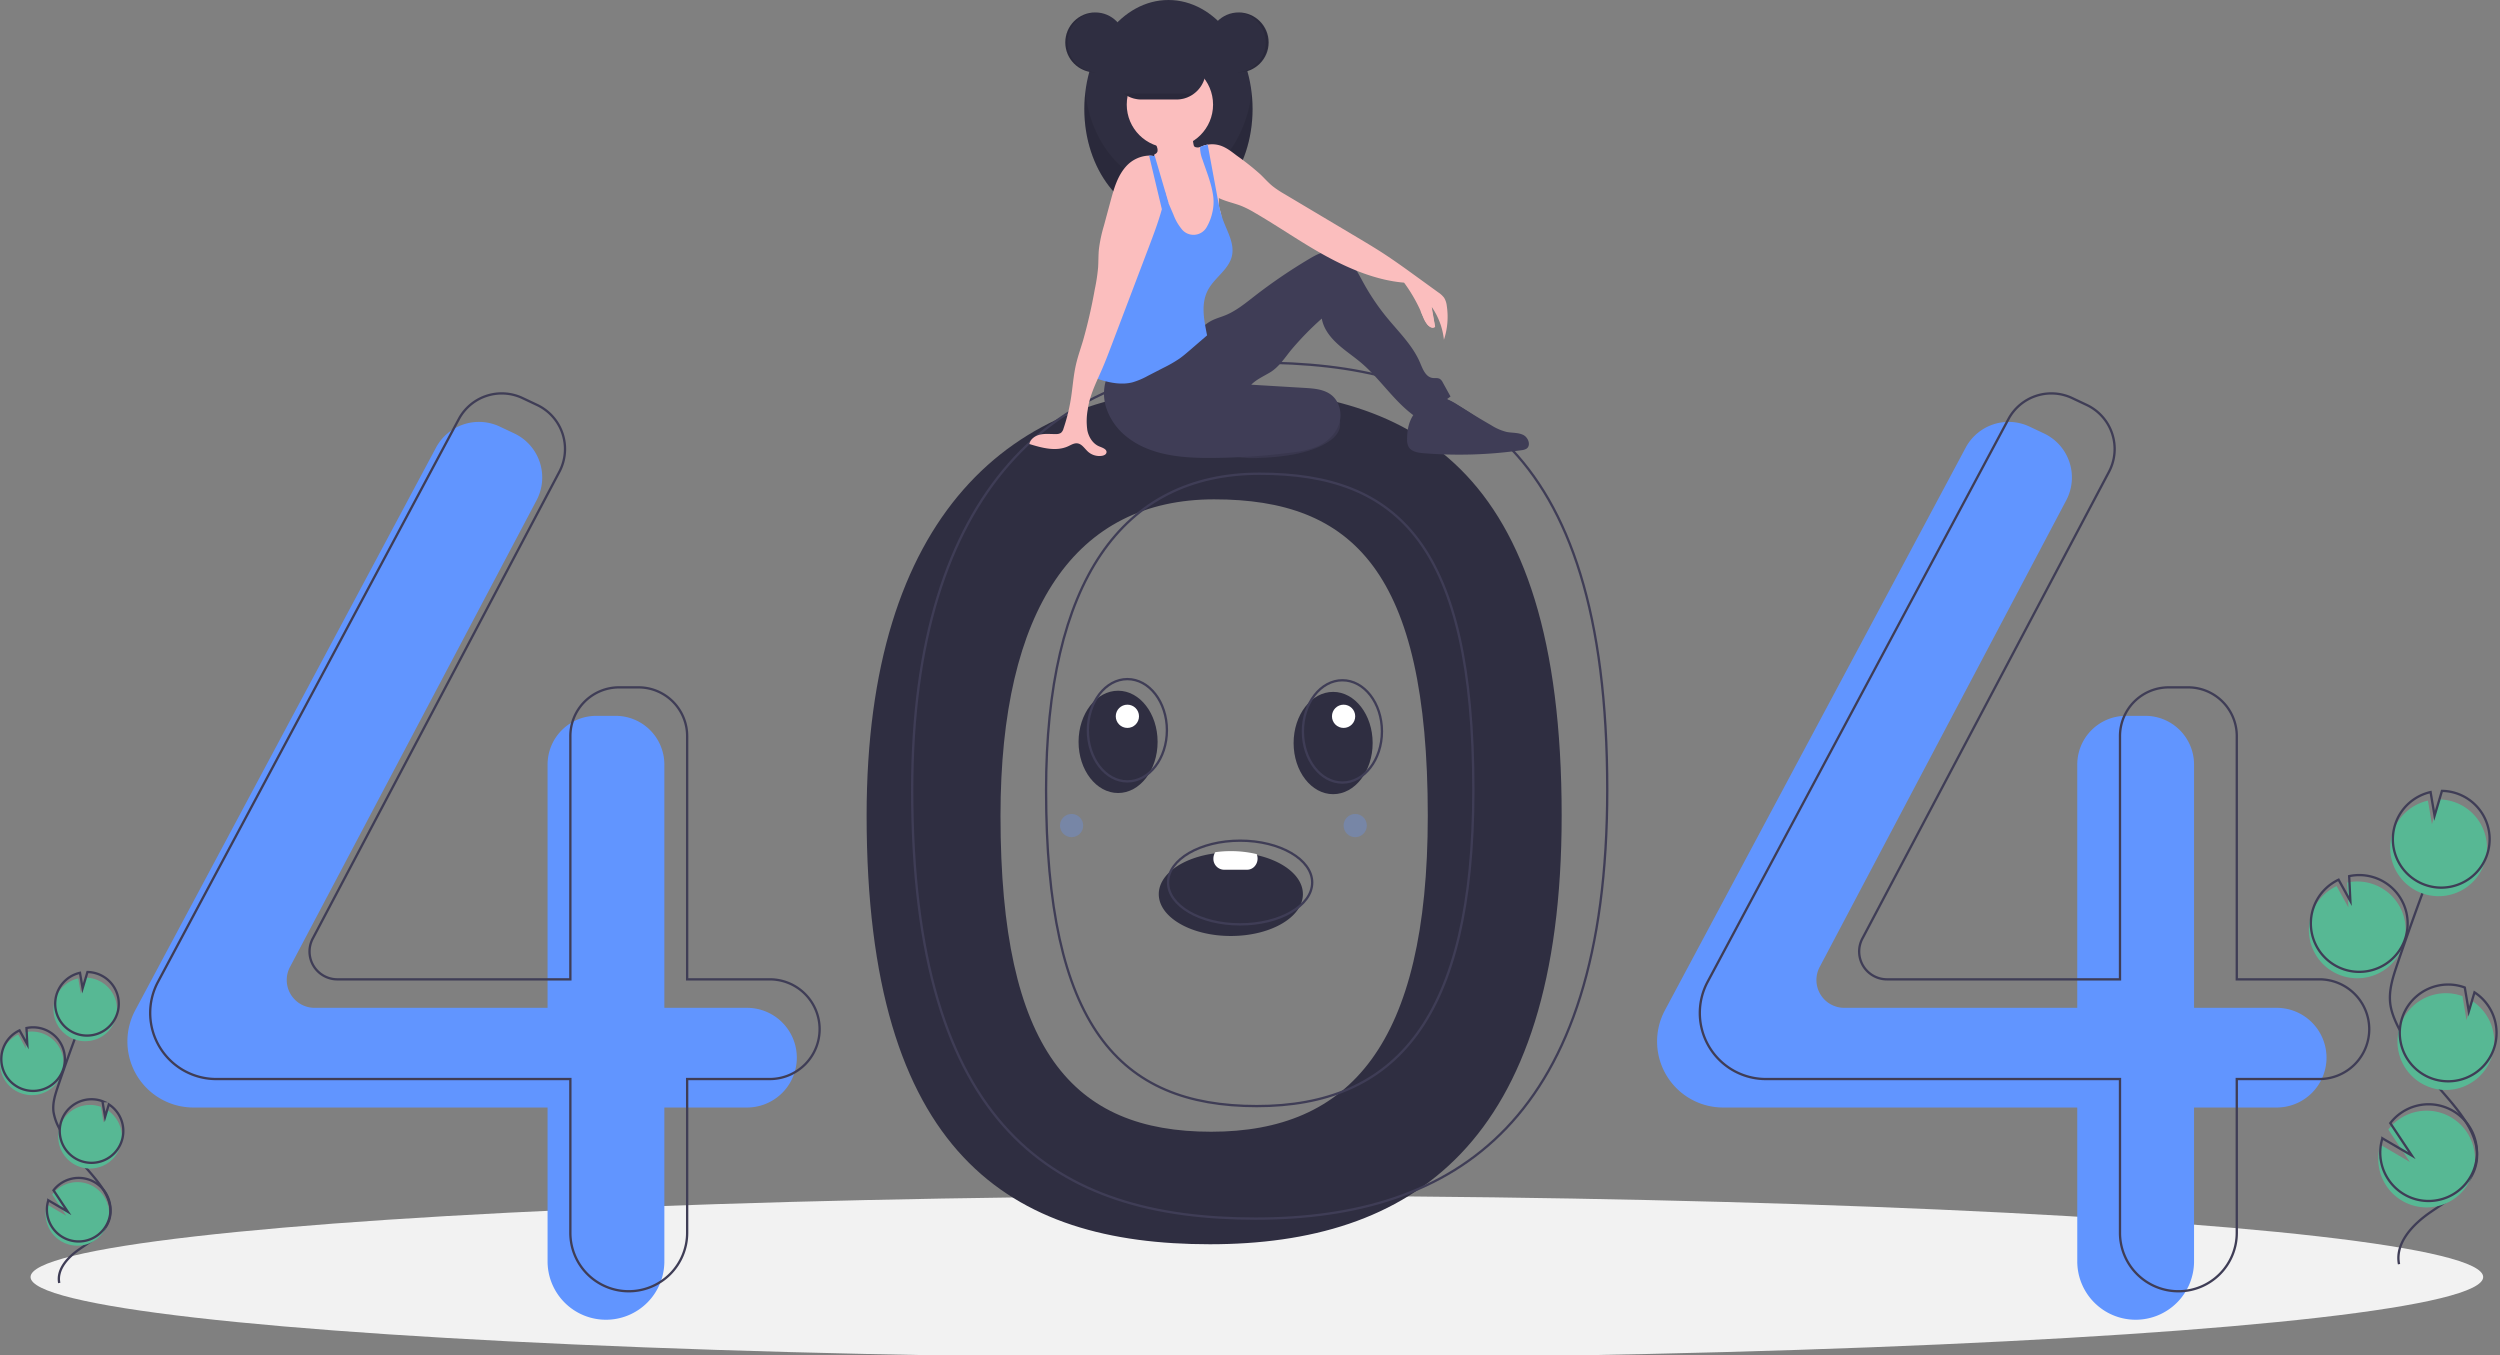 <?xml version="1.0" encoding="UTF-8" standalone="no"?>
<svg
   xmlns:dc="http://purl.org/dc/elements/1.1/"
   xmlns:cc="http://creativecommons.org/ns#"
   xmlns:rdf="http://www.w3.org/1999/02/22-rdf-syntax-ns#"
   xmlns:svg="http://www.w3.org/2000/svg"
   xmlns="http://www.w3.org/2000/svg"
   xmlns:sodipodi="http://sodipodi.sourceforge.net/DTD/sodipodi-0.dtd"
   xmlns:inkscape="http://www.inkscape.org/namespaces/inkscape"
   id="fd59ce54-f850-4dfc-bc34-dd7d379d600e"
   data-name="Layer 1"
   width="214"
   height="116"
   viewBox="0 0 214 116"
   version="1.1"
   sodipodi:docname="404.svg"
   inkscape:version="0.92.3 (2405546, 2018-03-11)">
  <rect x="0" y="0" width="214" height="116" fill="#808080" stroke="none"/>
  <defs
     id="defs117" />
  <sodipodi:namedview
     pagecolor="#ffffff"
     bordercolor="#666666"
     borderopacity="1"
     objecttolerance="10"
     gridtolerance="10"
     guidetolerance="10"
     inkscape:pageopacity="0"
     inkscape:pageshadow="2"
     inkscape:window-width="1920"
     inkscape:window-height="1016"
     id="namedview115"
     showgrid="false"
     inkscape:zoom="0.29039681"
     inkscape:cx="550.97024"
     inkscape:cy="278.34125"
     inkscape:window-x="0"
     inkscape:window-y="27"
     inkscape:window-maximized="1"
     inkscape:current-layer="fd59ce54-f850-4dfc-bc34-dd7d379d600e" />
  <title
     id="title2">page not found</title>
  <g
     id="g176"
     transform="matrix(0.199,0,0,0.199,-1.4944314e-4,2.6526001e-6)">
    <ellipse
       id="ellipse4"
       ry="34.922"
       rx="527.5"
       cy="549.309"
       cx="540.643"
       style="fill:#f2f2f2" />
    <path
       id="path6"
       transform="translate(-63.054,-157.885)"
       d="m 583.48,324.894 c -85.944,0 -147.651,55.139 -147.651,183.798 0,145.813 61.707,184.411 147.651,184.411 85.944,0 151.327,-42.274 151.327,-184.411 -5e-5,-151.94 -65.383,-183.798 -151.327,-183.798 z m 0.565,319.808 c -59.527,0 -90.626,-34.923 -90.626,-135.916 0,-89.112 32.372,-136.105 91.899,-136.105 59.527,0 91.899,30.868 91.899,136.105 -9e-5,98.447 -33.645,135.916 -93.172,135.916 z"
       inkscape:connector-curvature="0"
       style="fill:#2f2e41" />
    <path
       id="path8"
       transform="translate(-63.054,-157.885)"
       d="M 384.365,591.401 H 348.831 V 486.762 A 20.956,20.956 0 0 0 327.875,465.806 h -8.326 a 20.956,20.956 0 0 0 -20.956,20.956 V 591.401 H 198.363 a 11.963,11.963 0 0 1 -10.578,-17.552 L 293.868,373.069 A 20.956,20.956 0 0 0 284.287,344.33 l -6.262,-2.957 a 20.956,20.956 0 0 0 -27.429,9.07 L 121.214,592.475 a 28.416,28.416 0 0 0 -3.356,13.396 v 0 a 28.416,28.416 0 0 0 28.416,28.416 h 152.319 v 66.167 a 25.119,25.119 0 0 0 25.119,25.119 h 5e-5 a 25.119,25.119 0 0 0 25.119,-25.119 v -66.167 h 35.534 a 21.443,21.443 0 0 0 21.443,-21.443 v 0 a 21.443,21.443 0 0 0 -21.443,-21.443 z"
       inkscape:connector-curvature="0"
       style="fill:#6195ff" />
    <path
       id="path10"
       transform="translate(-63.054,-157.885)"
       d="m 1042.362,591.401 h -35.534 V 486.762 A 20.956,20.956 0 0 0 985.872,465.806 h -8.326 a 20.956,20.956 0 0 0 -20.956,20.956 V 591.401 H 856.359 a 11.963,11.963 0 0 1 -10.578,-17.552 L 951.864,373.069 A 20.956,20.956 0 0 0 942.284,344.33 l -6.262,-2.957 a 20.956,20.956 0 0 0 -27.429,9.07 L 779.211,592.475 a 28.416,28.416 0 0 0 -3.356,13.396 v 0 a 28.416,28.416 0 0 0 28.416,28.416 h 152.319 v 66.167 a 25.119,25.119 0 0 0 25.119,25.119 v 0 a 25.119,25.119 0 0 0 25.119,-25.119 v -66.167 h 35.534 a 21.443,21.443 0 0 0 21.443,-21.443 v 0 a 21.443,21.443 0 0 0 -21.443,-21.443 z"
       inkscape:connector-curvature="0"
       style="fill:#6195ff" />
    <path
       id="path12"
       stroke-miterlimit="10"
       transform="translate(-63.054,-157.885)"
       d="M 394.168,579.148 H 358.634 V 474.509 a 20.956,20.956 0 0 0 -20.956,-20.956 h -8.326 a 20.956,20.956 0 0 0 -20.956,20.956 V 579.148 H 208.165 A 11.963,11.963 0 0 1 197.588,561.596 L 303.67,360.816 a 20.956,20.956 0 0 0 -9.58,-28.739 l -6.262,-2.957 a 20.956,20.956 0 0 0 -27.429,9.07 L 131.017,580.222 a 28.416,28.416 0 0 0 -3.356,13.396 v 0 a 28.416,28.416 0 0 0 28.416,28.416 h 152.319 v 66.167 a 25.119,25.119 0 0 0 25.119,25.119 h 5e-5 a 25.119,25.119 0 0 0 25.119,-25.119 V 622.034 h 35.534 a 21.443,21.443 0 0 0 21.443,-21.443 v 0 A 21.443,21.443 0 0 0 394.168,579.148 Z"
       inkscape:connector-curvature="0"
       style="fill:none;stroke:#3f3d56;stroke-miterlimit:10" />
    <path
       id="path14"
       stroke-miterlimit="10"
       transform="translate(-63.054,-157.885)"
       d="m 1060.742,579.148 h -35.534 V 474.509 a 20.956,20.956 0 0 0 -20.956,-20.956 h -8.326 a 20.956,20.956 0 0 0 -20.956,20.956 V 579.148 H 874.739 A 11.963,11.963 0 0 1 864.162,561.596 L 970.244,360.816 a 20.956,20.956 0 0 0 -9.58,-28.739 l -6.262,-2.957 a 20.956,20.956 0 0 0 -27.429,9.07 L 797.59,580.222 a 28.416,28.416 0 0 0 -3.356,13.396 v 0 a 28.416,28.416 0 0 0 28.416,28.416 h 152.319 v 66.167 a 25.119,25.119 0 0 0 25.119,25.119 v 0 a 25.119,25.119 0 0 0 25.119,-25.119 V 622.034 h 35.534 a 21.443,21.443 0 0 0 21.443,-21.443 v 0 a 21.443,21.443 0 0 0 -21.443,-21.443 z"
       inkscape:connector-curvature="0"
       style="fill:none;stroke:#3f3d56;stroke-miterlimit:10" />
    <path
       id="path16"
       stroke-miterlimit="10"
       transform="translate(-63.054,-157.885)"
       d="m 603.085,313.866 c -85.944,0 -147.651,55.139 -147.651,183.798 0,145.813 61.707,184.411 147.651,184.411 85.944,0 151.327,-42.274 151.327,-184.411 -5e-5,-151.94 -65.383,-183.798 -151.327,-183.798 z m 0.565,319.808 c -59.527,0 -90.626,-34.923 -90.626,-135.916 0,-89.112 32.372,-136.105 91.899,-136.105 59.527,0 91.899,30.868 91.899,136.105 -1.4e-4,98.447 -33.645,135.916 -93.172,135.916 z"
       inkscape:connector-curvature="0"
       style="fill:none;stroke:#3f3d56;stroke-miterlimit:10" />
    <circle
       id="circle18"
       r="12.901"
       cy="18.25"
       cx="471.141"
       style="fill:#2f2e41" />
    <ellipse
       id="ellipse20"
       ry="46.885"
       rx="36.186"
       cy="46.885"
       cx="502.607"
       style="fill:#2f2e41" />
    <path
       id="path22"
       transform="translate(-63.054,-157.885)"
       d="m 565.661,237.494 c -18.128,0 -33.141,-17.271 -35.776,-39.805 a 60.976,60.976 0 0 0 -0.41,7.08 c 0,25.894 16.201,46.885 36.186,46.885 19.985,0 36.186,-20.991 36.186,-46.885 a 60.976,60.976 0 0 0 -0.41,-7.08 c -2.634,22.534 -17.648,39.805 -35.776,39.805 z"
       inkscape:connector-curvature="0"
       style="opacity:0.1" />
    <path
       id="path24"
       transform="translate(-63.054,-157.885)"
       d="m 639.296,342.073 c -0.777,3.193 -4.128,5.751 -7.839,7.538 -7.802,3.757 -17.425,4.878 -26.76,5.254 a 45.176,45.176 0 0 1 -7.144,-0.132 20.537,20.537 0 0 1 -12.251,-5.631 1.681,1.681 0 0 1 0.044,-2.844 c 4.969,-5.459 13.262,-8.806 21.616,-11.216 6.334,-1.827 17.381,-6.561 24.29,-5.922 6.692,0.619 9.025,8.921 8.044,12.953 z"
       inkscape:connector-curvature="0"
       style="fill:#3f3d56" />
    <path
       id="path26"
       transform="translate(-63.054,-157.885)"
       d="m 639.296,342.073 c -0.777,3.193 -4.128,5.751 -7.839,7.538 -7.802,3.757 -17.425,4.878 -26.76,5.254 a 45.176,45.176 0 0 1 -7.144,-0.132 20.537,20.537 0 0 1 -12.251,-5.631 1.681,1.681 0 0 1 0.044,-2.844 c 4.969,-5.459 13.262,-8.806 21.616,-11.216 6.334,-1.827 17.381,-6.561 24.29,-5.922 6.692,0.619 9.025,8.921 8.044,12.953 z"
       inkscape:connector-curvature="0"
       style="opacity:0.1" />
    <path
       id="path28"
       transform="translate(-63.054,-157.885)"
       d="m 540.098,318.206 a 19.77,19.77 0 0 0 -1.199,15.075 26.339,26.339 0 0 0 8.829,12.497 c 10.095,8.092 23.988,9.205 36.925,9.093 a 284.649,284.649 0 0 0 33.905,-2.324 40.538,40.538 0 0 0 11.001,-2.554 c 4.222,-1.827 7.933,-5.178 9.436,-9.526 1.503,-4.348 0.436,-9.672 -3.134,-12.574 -3.137,-2.55 -7.463,-2.9 -11.498,-3.143 l -23.088,-1.387 c 2.281,-2.308 5.318,-3.614 8.096,-5.292 3.685,-2.226 6.134,-5.965 8.813,-9.335 a 129.001,129.001 0 0 1 13.439,-13.817 c 0.751,4.31 3.478,7.85 6.687,10.824 3.209,2.974 6.908,5.368 10.244,8.2 8.079,6.858 13.896,16.167 22.392,22.5 a 43.829,43.829 0 0 0 16.049,-8.012 l -3.302,-5.981 a 3.94,3.94 0 0 0 -1.245,-1.553 c -0.935,-0.575 -2.14,-0.279 -3.225,-0.441 -2.901,-0.435 -4.168,-3.784 -5.306,-6.487 -3.125,-7.422 -9.108,-13.18 -14.218,-19.404 a 98.009,98.009 0 0 1 -9.996,-14.723 c -1.717,-3.102 -3.288,-6.331 -5.617,-9.003 -2.329,-2.672 -5.594,-4.773 -9.139,-4.781 -3.132,-0.007 -6.021,1.584 -8.714,3.183 a 230.477,230.477 0 0 0 -23.63,16.099 c -3.944,3.062 -7.863,6.296 -12.489,8.174 -1.947,0.79 -4,1.331 -5.869,2.292 -3.273,1.684 -5.757,4.534 -8.431,7.064 -9.538,9.023 -22.596,14.869 -35.717,15.337 z"
       inkscape:connector-curvature="0"
       style="fill:#3f3d56" />
    <path
       id="path30"
       transform="translate(-63.054,-157.885)"
       d="m 588.374,253.983 a 23.774,23.774 0 0 1 -1.734,8.033 10.045,10.045 0 0 1 -5.768,5.573 12.375,12.375 0 0 1 -5.623,0.182 10.882,10.882 0 0 1 -4.582,-1.561 c -2.165,-1.488 -3.244,-4.144 -3.637,-6.743 -0.393,-2.596 -0.217,-5.249 -0.469,-7.863 a 42.944,42.944 0 0 0 -1.202,-6.255 c -0.17,-0.683 -0.343,-1.362 -0.513,-2.042 -0.167,-0.68 -0.33,-1.359 -0.481,-2.039 -0.138,-0.639 -0.267,-1.281 -0.378,-1.926 -0.091,-0.544 -0.173,-1.092 -0.233,-1.643 a 18.423,18.423 0 0 0 -0.809,-4.811 14.607,14.607 0 0 0 -1.687,-2.854 c -0.286,-0.409 -0.563,-0.818 -0.818,-1.243 a 5.89,5.89 0 0 1 -0.972,-3.748 3.286,3.286 0 0 1 0.148,-0.601 c 0.025,-0.075 0.053,-0.151 0.085,-0.223 a 1.802,1.802 0 0 0 1.23,-1.149 3.433,3.433 0 0 0 -0.148,-1.778 11.318,11.318 0 0 0 -0.96,-2.288 c -0.264,-0.478 -1.161,-1.34 -1.167,-1.888 -0.013,-1.101 2.14,-1.989 3.011,-2.423 a 16.796,16.796 0 0 1 8.597,-1.743 c 1.904,0.129 3.968,0.714 5.019,2.31 0.944,1.438 0.818,3.301 1.221,4.972 a 1.471,1.471 0 0 0 0.299,0.664 1.341,1.341 0 0 0 0.739,0.34 4.549,4.549 0 0 0 1.416,0.057 h 0.003 a 2.931,2.931 0 0 0 0.371,-0.053 4.957,4.957 0 0 0 2.033,-0.878 q 0.585,-0.156 1.18,-0.255 a 0.251,0.251 0 0 0 0.047,-0.009 c 1.576,4.975 1.781,10.308 3.071,15.374 0.639,2.52 1.554,5.009 1.683,7.602 0.009,0.113 0.013,0.23 0.016,0.346 0.019,0.834 -0.047,1.674 -0.013,2.505 a 6.981,6.981 0 0 0 0.126,1.114 15.611,15.611 0 0 0 0.525,1.743 l 0.009,0.028 c 0.06,0.183 0.116,0.368 0.164,0.554 0.035,0.135 0.066,0.267 0.091,0.403 l 0.003,0.009 a 14.938,14.938 0 0 1 0.104,4.207 z"
       inkscape:connector-curvature="0"
       style="fill:#fbbebe" />
    <circle
       id="circle32"
       r="18.565"
       cy="44.997"
       cx="503.237"
       style="fill:#fbbebe" />
    <path
       id="path34"
       transform="translate(-63.054,-157.885)"
       d="m 684.157,304.033 a 30.445,30.445 0 0 0 -5.236,-14.103 q 0.722,4.295 1.447,8.587 a 3.214,3.214 0 0 1 -3.367,-1.035 10.337,10.337 0 0 1 -1.765,-3.276 67.466,67.466 0 0 0 -8.21,-14.736 c -11.819,-0.985 -23.502,-5.884 -33.896,-11.595 -10.396,-5.708 -20.126,-12.552 -30.384,-18.502 a 43.573,43.573 0 0 0 -5.544,-2.832 c -3.21,-1.287 -6.812,-1.954 -9.855,-3.468 -0.204,-0.101 -0.409,-0.208 -0.61,-0.318 a 12.578,12.578 0 0 1 -1.945,-1.306 10.344,10.344 0 0 1 -0.931,-0.856 20.351,20.351 0 0 1 -3.559,-5.953 c -1.633,-3.612 -2.215,-7.97 -3.845,-11.583 a 11.203,11.203 0 0 1 2.502,-1.765 h 0.003 c 0.132,-0.069 0.264,-0.135 0.4,-0.198 a 11.94,11.94 0 0 1 2.004,-0.733 q 0.585,-0.156 1.18,-0.255 a 0.251,0.251 0 0 0 0.047,-0.009 11.566,11.566 0 0 1 5.491,0.434 c 2.587,0.875 4.767,2.621 6.941,4.273 a 114.02,114.02 0 0 1 10.148,8.049 c 1.794,1.718 3.43,3.606 5.359,5.167 a 42.144,42.144 0 0 0 5.057,3.351 q 15.656,9.327 31.315,18.65 c 3.534,2.105 7.07,4.21 10.526,6.438 5.249,3.386 10.308,7.055 15.365,10.721 q 4.47,3.238 8.936,6.479 a 9.728,9.728 0 0 1 2.533,2.341 8.472,8.472 0 0 1 1.123,3.433 31.387,31.387 0 0 1 -1.23,14.6 z"
       inkscape:connector-curvature="0"
       style="fill:#fbbebe" />
    <path
       id="path36"
       transform="translate(-63.054,-157.885)"
       d="m 592.977,267.944 c -1.252,5.617 -6.929,9.012 -9.896,13.946 -3.688,6.123 -2.184,13.241 -0.799,20.255 q -3.795,3.271 -7.593,6.542 c -1.397,1.199 -2.794,2.404 -4.298,3.464 a 57.351,57.351 0 0 1 -6.86,3.94 q -3.361,1.728 -6.721,3.458 a 32.128,32.128 0 0 1 -6.58,2.788 c -4.415,1.133 -9.103,0.34 -13.471,-0.972 a 6.088,6.088 0 0 1 -1.473,-0.601 2.394,2.394 0 0 1 -0.699,-0.632 3.911,3.911 0 0 1 -0.444,-2.539 c 0.444,-7.351 2.24,-14.547 4.031,-21.69 a 85.26,85.26 0 0 1 3.848,-12.577 85.077,85.077 0 0 1 5.415,-10.151 68.368,68.368 0 0 1 7.929,-11.514 18.479,18.479 0 0 0 3.675,-4.739 c 1.117,-2.549 0.686,-5.472 0.913,-8.247 a 17.148,17.148 0 0 1 1.633,-6.007 v -0.003 a 17.093,17.093 0 0 1 1.743,-2.882 q 0.458,1.067 0.916,2.13 0.302,0.699 0.598,1.394 0.387,0.897 0.768,1.787 1.1,2.558 2.196,5.113 a 21.59,21.59 0 0 0 3.335,5.944 6.499,6.499 0 0 0 11.123,-0.853 21.261,21.261 0 0 0 2.272,-6.013 19.215,19.215 0 0 0 0.252,-7.835 c -0.758,-5.009 -2.889,-10.126 -4.437,-14.78 a 14.945,14.945 0 0 1 -1.079,-4.871 3.351,3.351 0 0 1 0.057,-0.56 c 0.009,-0.047 0.019,-0.098 0.028,-0.145 a 11.94,11.94 0 0 1 2.004,-0.733 q 0.585,-0.156 1.18,-0.255 2.044,11.064 4.094,22.127 c 0.032,0.173 0.066,0.346 0.098,0.522 0.195,1.057 0.393,2.115 0.614,3.169 0.198,0.957 0.412,1.91 0.651,2.857 l 0.009,0.028 c 0.082,0.321 0.167,0.639 0.255,0.957 l 0.003,0.009 c 0.242,0.868 0.513,1.731 0.818,2.58 1.85,5.12 5.076,10.274 3.889,15.588 z"
       inkscape:connector-curvature="0"
       style="fill:#6195ff" />
    <path
       id="path38"
       transform="translate(-63.054,-157.885)"
       d="m 668.321,346.877 a 6.583,6.583 0 0 0 0.61,3.143 c 1.162,2.124 3.95,2.606 6.362,2.805 a 188.377,188.377 0 0 0 42.266,-1.288 4.886,4.886 0 0 0 2.151,-0.668 c 1.99,-1.395 0.763,-4.795 -1.41,-5.884 -2.173,-1.088 -4.751,-0.826 -7.135,-1.297 a 22.479,22.479 0 0 1 -6.678,-2.896 q -7.252,-4.167 -14.293,-8.688 c -2.795,-1.795 -6.093,-3.71 -9.24,-2.646 -8.525,2.884 -12.69,8.222 -12.634,17.418 z"
       inkscape:connector-curvature="0"
       style="fill:#3f3d56" />
    <path
       id="path40"
       transform="translate(-63.054,-157.885)"
       d="m 564.437,240.874 v 0.003 c -0.022,0.132 -0.044,0.261 -0.072,0.39 -0.035,0.214 -0.075,0.431 -0.116,0.645 -0.39,1.998 -0.868,3.987 -1.419,5.963 -1.51,5.459 -3.534,10.831 -5.541,16.123 q -8.081,21.287 -16.164,42.577 c -1.359,3.575 -2.716,7.152 -4.261,10.654 -0.516,1.167 -1.048,2.344 -1.576,3.534 -1.894,4.257 -3.713,8.653 -4.317,13.184 a 27.45,27.45 0 0 0 -0.192,9.04 c 0.604,2.97 2.407,5.872 5.23,6.97 1.378,0.538 3.351,1.259 2.974,2.69 -0.204,0.787 -1.098,1.171 -1.901,1.303 a 7.312,7.312 0 0 1 -5.966,-1.718 c -1.507,-1.337 -2.665,-3.417 -4.67,-3.641 -1.388,-0.151 -2.665,0.68 -3.936,1.262 -5.186,2.369 -11.227,0.711 -16.674,-0.972 0.428,-2.206 2.643,-3.66 4.843,-4.1 2.199,-0.444 4.474,-0.129 6.718,-0.189 a 3.51,3.51 0 0 0 2.042,-0.525 3.705,3.705 0 0 0 1.101,-1.882 78.964,78.964 0 0 0 3.213,-13.147 c 0.724,-4.666 1.026,-9.405 2.058,-14.015 0.802,-3.597 2.042,-7.08 3.106,-10.61 a 224.682,224.682 0 0 0 5.06,-22.077 78.02,78.02 0 0 0 1.425,-9.368 c 0.179,-2.612 0.094,-5.236 0.346,-7.838 a 60.888,60.888 0 0 1 2.111,-9.997 q 1.444,-5.348 2.885,-10.689 c 1.425,-5.271 2.955,-10.746 6.567,-14.843 a 13.962,13.962 0 0 1 10.028,-4.789 9.882,9.882 0 0 1 2.13,0.23 c 0.116,0.028 0.233,0.057 0.349,0.088 a 8.634,8.634 0 0 1 2.174,0.9 c 1.114,-0.708 1.68,-0.459 2.42,0.632 a 6.973,6.973 0 0 1 0.881,3.795 52.424,52.424 0 0 1 -0.856,10.415 z"
       inkscape:connector-curvature="0"
       style="fill:#fbbebe" />
    <path
       id="path42"
       transform="translate(-63.054,-157.885)"
       d="m 565.661,245.046 -0.047,0.047 -0.255,0.255 -2.53,2.527 -1.24,-5.208 -4.251,-17.854 a 9.882,9.882 0 0 1 2.13,0.23 3.286,3.286 0 0 1 0.148,-0.601 l 0.201,0.689 1.441,4.902 2.728,9.308 0.45,1.532 v 0.003 z"
       inkscape:connector-curvature="0"
       style="fill:#6195ff" />
    <path
       id="path44"
       transform="translate(-63.054,-157.885)"
       d="m 581.715,188.087 a 12.582,12.582 0 0 1 -3.7,8.896 12.314,12.314 0 0 1 -1.36,1.176 12.528,12.528 0 0 1 -7.536,2.524 H 554.023 a 12.59,12.59 0 0 1 0,-25.18 h 15.096 a 12.629,12.629 0 0 1 12.596,12.584 z"
       inkscape:connector-curvature="0"
       style="fill:#2f2e41" />
    <circle
       id="circle46"
       r="12.901"
       cy="18.25"
       cx="532.815"
       style="fill:#2f2e41" />
    <path
       id="path48"
       transform="translate(-63.054,-157.885)"
       d="m 595.554,163.234 c -0.158,0 -0.315,0.006 -0.472,0.012 a 12.898,12.898 0 0 1 0,25.778 c 0.157,0.006 0.314,0.012 0.472,0.012 a 12.901,12.901 0 1 0 0,-25.802 z"
       inkscape:connector-curvature="0"
       style="opacity:0.1" />
    <path
       id="path50"
       transform="translate(-63.054,-157.885)"
       d="m 534.195,163.234 c 0.158,0 0.315,0.006 0.472,0.012 a 12.898,12.898 0 0 0 0,25.778 c -0.157,0.006 -0.314,0.012 -0.472,0.012 a 12.901,12.901 0 0 1 0,-25.802 z"
       inkscape:connector-curvature="0"
       style="opacity:0.1" />
    <path
       id="path52"
       transform="translate(-63.054,-157.885)"
       d="m 576.655,198.159 a 12.528,12.528 0 0 1 -7.536,2.524 H 554.023 a 12.528,12.528 0 0 1 -7.536,-2.524 z"
       inkscape:connector-curvature="0"
       style="opacity:0.1" />
    <path
       id="path54"
       transform="translate(-63.054,-157.885)"
       d="m 674.14,291.64 c 0,0 3.252,9.372 6.229,6.876 L 677.996,286.267 Z"
       inkscape:connector-curvature="0"
       style="fill:#fbbebe" />
    <path
       id="path56"
       transform="translate(-63.054,-157.885)"
       d="m 1069.918,577.434 a 20.813,20.813 0 1 0 2.772,-39.915 l 0.521,10.712 -5.068,-9.18 a 20.734,20.734 0 0 0 -10.684,11.723 20.408,20.408 0 0 0 -1.197,5.63 20.809,20.809 0 0 0 13.656,21.031 z"
       inkscape:connector-curvature="0"
       style="fill:#57b894" />
    <path
       id="path58"
       stroke-miterlimit="10"
       transform="translate(-63.054,-157.885)"
       d="m 1094.995,701.678 c -1.789,-9.11 5.963,-17.187 13.621,-22.437 7.658,-5.25 16.605,-10.408 19.218,-19.317 3.755,-12.804 -7.43,-24.53 -16.136,-34.642 a 125.3,125.3 0 0 1 -16.524,-24.557 c -1.811,-3.533 -3.475,-7.225 -3.952,-11.166 -0.686,-5.675 1.137,-11.323 2.974,-16.737 q 9.179,-27.052 19.628,-53.65"
       inkscape:connector-curvature="0"
       style="fill:none;stroke:#3f3d56;stroke-miterlimit:10" />
    <path
       id="path60"
       stroke-miterlimit="10"
       transform="translate(-63.054,-157.885)"
       d="m 1070.775,574.676 a 20.813,20.813 0 1 0 2.772,-39.915 l 0.521,10.712 -5.068,-9.18 a 20.734,20.734 0 0 0 -10.684,11.723 20.408,20.408 0 0 0 -1.197,5.63 20.809,20.809 0 0 0 13.656,21.031 z"
       inkscape:connector-curvature="0"
       style="fill:none;stroke:#3f3d56;stroke-miterlimit:10" />
    <path
       id="path62"
       transform="translate(-63.054,-157.885)"
       d="m 1092.451,515.473 a 20.788,20.788 0 0 1 14.98,-13.198 l 1.714,10.184 3.177,-10.696 a 20.81,20.81 0 1 1 -19.871,13.71 z"
       inkscape:connector-curvature="0"
       style="fill:#57b894" />
    <path
       id="path64"
       stroke-miterlimit="10"
       transform="translate(-63.054,-157.885)"
       d="m 1093.594,511.795 a 20.788,20.788 0 0 1 14.98,-13.198 l 1.714,10.184 3.177,-10.696 a 20.81,20.81 0 1 1 -19.87,13.71 z"
       inkscape:connector-curvature="0"
       style="fill:none;stroke:#3f3d56;stroke-miterlimit:10" />
    <path
       id="path66"
       transform="translate(-63.054,-157.885)"
       d="m 1108.045,625.489 a 20.81,20.81 0 0 0 18.419,-37.023 l -2.441,8.219 -1.731,-10.304 a 0.362,0.362 0 0 0 -0.053,-0.02 20.811,20.811 0 1 0 -14.194,39.127 z"
       inkscape:connector-curvature="0"
       style="fill:#57b894" />
    <path
       id="path68"
       stroke-miterlimit="10"
       transform="translate(-63.054,-157.885)"
       d="m 1109.035,621.764 a 20.81,20.81 0 0 0 18.419,-37.023 l -2.441,8.219 -1.731,-10.304 a 0.362,0.362 0 0 0 -0.053,-0.02 20.811,20.811 0 1 0 -14.194,39.127 z"
       inkscape:connector-curvature="0"
       style="fill:none;stroke:#3f3d56;stroke-miterlimit:10" />
    <path
       id="path70"
       transform="translate(-63.054,-157.885)"
       d="m 1086.378,660.051 a 20.801,20.801 0 1 0 4.011,-16.297 l 9.273,13.957 -12.67,-7.408 a 20.616,20.616 0 0 0 -0.613,9.749 z"
       inkscape:connector-curvature="0"
       style="fill:#57b894" />
    <path
       id="path72"
       stroke-miterlimit="10"
       transform="translate(-63.054,-157.885)"
       d="m 1087.235,657.294 a 20.801,20.801 0 1 0 4.011,-16.297 l 9.273,13.957 -12.67,-7.408 a 20.616,20.616 0 0 0 -0.613,9.749 z"
       inkscape:connector-curvature="0"
       style="fill:none;stroke:#3f3d56;stroke-miterlimit:10" />
    <path
       id="path74"
       transform="translate(-63.054,-157.885)"
       d="m 72.061,628.133 a 13.674,13.674 0 1 0 1.821,-26.225 l 0.342,7.038 -3.33,-6.032 a 13.623,13.623 0 0 0 -7.019,7.702 13.409,13.409 0 0 0 -0.787,3.699 13.672,13.672 0 0 0 8.973,13.818 z"
       inkscape:connector-curvature="0"
       style="fill:#57b894" />
    <path
       id="path76"
       stroke-miterlimit="10"
       transform="translate(-63.054,-157.885)"
       d="m 88.538,709.763 c -1.175,-5.986 3.918,-11.292 8.949,-14.741 5.031,-3.449 10.91,-6.838 12.626,-12.692 2.467,-8.412 -4.882,-16.117 -10.601,-22.76 A 82.324,82.324 0 0 1 88.656,643.436 22.21,22.21 0 0 1 86.059,636.099 c -0.451,-3.729 0.747,-7.439 1.954,-10.996 q 6.031,-17.773 12.896,-35.249"
       inkscape:connector-curvature="0"
       style="fill:none;stroke:#3f3d56;stroke-miterlimit:10" />
    <path
       id="path78"
       stroke-miterlimit="10"
       transform="translate(-63.054,-157.885)"
       d="m 72.625,626.321 a 13.674,13.674 0 1 0 1.821,-26.225 l 0.342,7.038 -3.33,-6.032 a 13.623,13.623 0 0 0 -7.019,7.702 13.409,13.409 0 0 0 -0.787,3.699 13.672,13.672 0 0 0 8.973,13.818 z"
       inkscape:connector-curvature="0"
       style="fill:none;stroke:#3f3d56;stroke-miterlimit:10" />
    <path
       id="path80"
       transform="translate(-63.054,-157.885)"
       d="m 86.866,587.423 a 13.658,13.658 0 0 1 9.842,-8.671 l 1.126,6.691 2.087,-7.027 a 13.673,13.673 0 1 1 -13.055,9.007 z"
       inkscape:connector-curvature="0"
       style="fill:#57b894" />
    <path
       id="path82"
       stroke-miterlimit="10"
       transform="translate(-63.054,-157.885)"
       d="m 87.617,585.007 a 13.658,13.658 0 0 1 9.842,-8.671 l 1.126,6.691 L 100.673,576 a 13.673,13.673 0 1 1 -13.055,9.007 z"
       inkscape:connector-curvature="0"
       style="fill:none;stroke:#3f3d56;stroke-miterlimit:10" />
    <path
       id="path84"
       transform="translate(-63.054,-157.885)"
       d="m 97.112,659.706 a 13.673,13.673 0 0 0 12.102,-24.325 l -1.604,5.4 -1.137,-6.77 a 0.238,0.238 0 0 0 -0.035,-0.013 13.673,13.673 0 1 0 -9.326,25.707 z"
       inkscape:connector-curvature="0"
       style="fill:#57b894" />
    <path
       id="path86"
       stroke-miterlimit="10"
       transform="translate(-63.054,-157.885)"
       d="m 97.762,657.259 a 13.673,13.673 0 0 0 12.102,-24.325 l -1.604,5.4 -1.137,-6.77 a 0.238,0.238 0 0 0 -0.035,-0.013 13.673,13.673 0 1 0 -9.326,25.707 z"
       inkscape:connector-curvature="0"
       style="fill:none;stroke:#3f3d56;stroke-miterlimit:10" />
    <path
       id="path88"
       transform="translate(-63.054,-157.885)"
       d="m 82.876,682.414 a 13.667,13.667 0 1 0 2.635,-10.708 l 6.092,9.17 -8.324,-4.867 a 13.545,13.545 0 0 0 -0.403,6.405 z"
       inkscape:connector-curvature="0"
       style="fill:#57b894" />
    <path
       id="path90"
       stroke-miterlimit="10"
       transform="translate(-63.054,-157.885)"
       d="m 83.439,680.602 a 13.667,13.667 0 1 0 2.635,-10.708 l 6.092,9.17 -8.324,-4.867 a 13.545,13.545 0 0 0 -0.403,6.405 z"
       inkscape:connector-curvature="0"
       style="fill:none;stroke:#3f3d56;stroke-miterlimit:10" />
    <ellipse
       id="ellipse92"
       ry="22"
       rx="17"
       cy="319.116"
       cx="480.946"
       style="fill:#2f2e41" />
    <ellipse
       id="ellipse94"
       ry="22"
       rx="17"
       cy="319.616"
       cx="573.446"
       style="fill:#2f2e41" />
    <path
       id="path96"
       transform="translate(-63.054,-157.885)"
       d="m 623.5,542.5 c 0,9.94 -13.88,18 -31,18 -17.12,0 -31,-8.06 -31,-18 0,-8.61 10.41,-15.81 24.32,-17.57 a 50.104,50.104 0 0 1 6.68,-0.43 50.699,50.699 0 0 1 11.13,1.2 c 11.62,2.59 19.87,9.14 19.87,16.8 z"
       inkscape:connector-curvature="0"
       style="fill:#2f2e41" />
    <ellipse
       id="ellipse98"
       stroke-miterlimit="10"
       ry="22"
       rx="17"
       cy="314.116"
       cx="484.946"
       style="fill:none;stroke:#3f3d56;stroke-miterlimit:10" />
    <ellipse
       id="ellipse100"
       stroke-miterlimit="10"
       ry="22"
       rx="17"
       cy="314.616"
       cx="577.446"
       style="fill:none;stroke:#3f3d56;stroke-miterlimit:10" />
    <ellipse
       id="ellipse102"
       stroke-miterlimit="10"
       ry="18"
       rx="31"
       cy="379.616"
       cx="533.446"
       style="fill:none;stroke:#3f3d56;stroke-miterlimit:10" />
    <path
       id="path104"
       transform="translate(-63.054,-157.885)"
       d="m 604,527.2 a 4.937,4.937 0 0 1 -1.32,3.392 4.339,4.339 0 0 1 -3.18,1.408 h -10 a 4.664,4.664 0 0 1 -4.5,-4.8 4.905,4.905 0 0 1 0.82,-2.741 47.02,47.02 0 0 1 6.68,-0.459 47.665,47.665 0 0 1 11.13,1.28 5.067,5.067 0 0 1 0.37,1.92 z"
       inkscape:connector-curvature="0"
       style="fill:#ffffff" />
    <circle
       id="circle106"
       r="5"
       cy="308.116"
       cx="484.946"
       style="fill:#ffffff" />
    <circle
       id="circle108"
       r="5"
       cy="308.116"
       cx="577.946"
       style="fill:#ffffff" />
    <circle
       id="circle110"
       r="5"
       cy="355.116"
       cx="582.946"
       style="opacity:0.3;fill:#6195ff" />
    <circle
       id="circle112"
       r="5"
       cy="355.116"
       cx="460.946"
       style="opacity:0.3;fill:#6195ff" />
  </g>
</svg>
